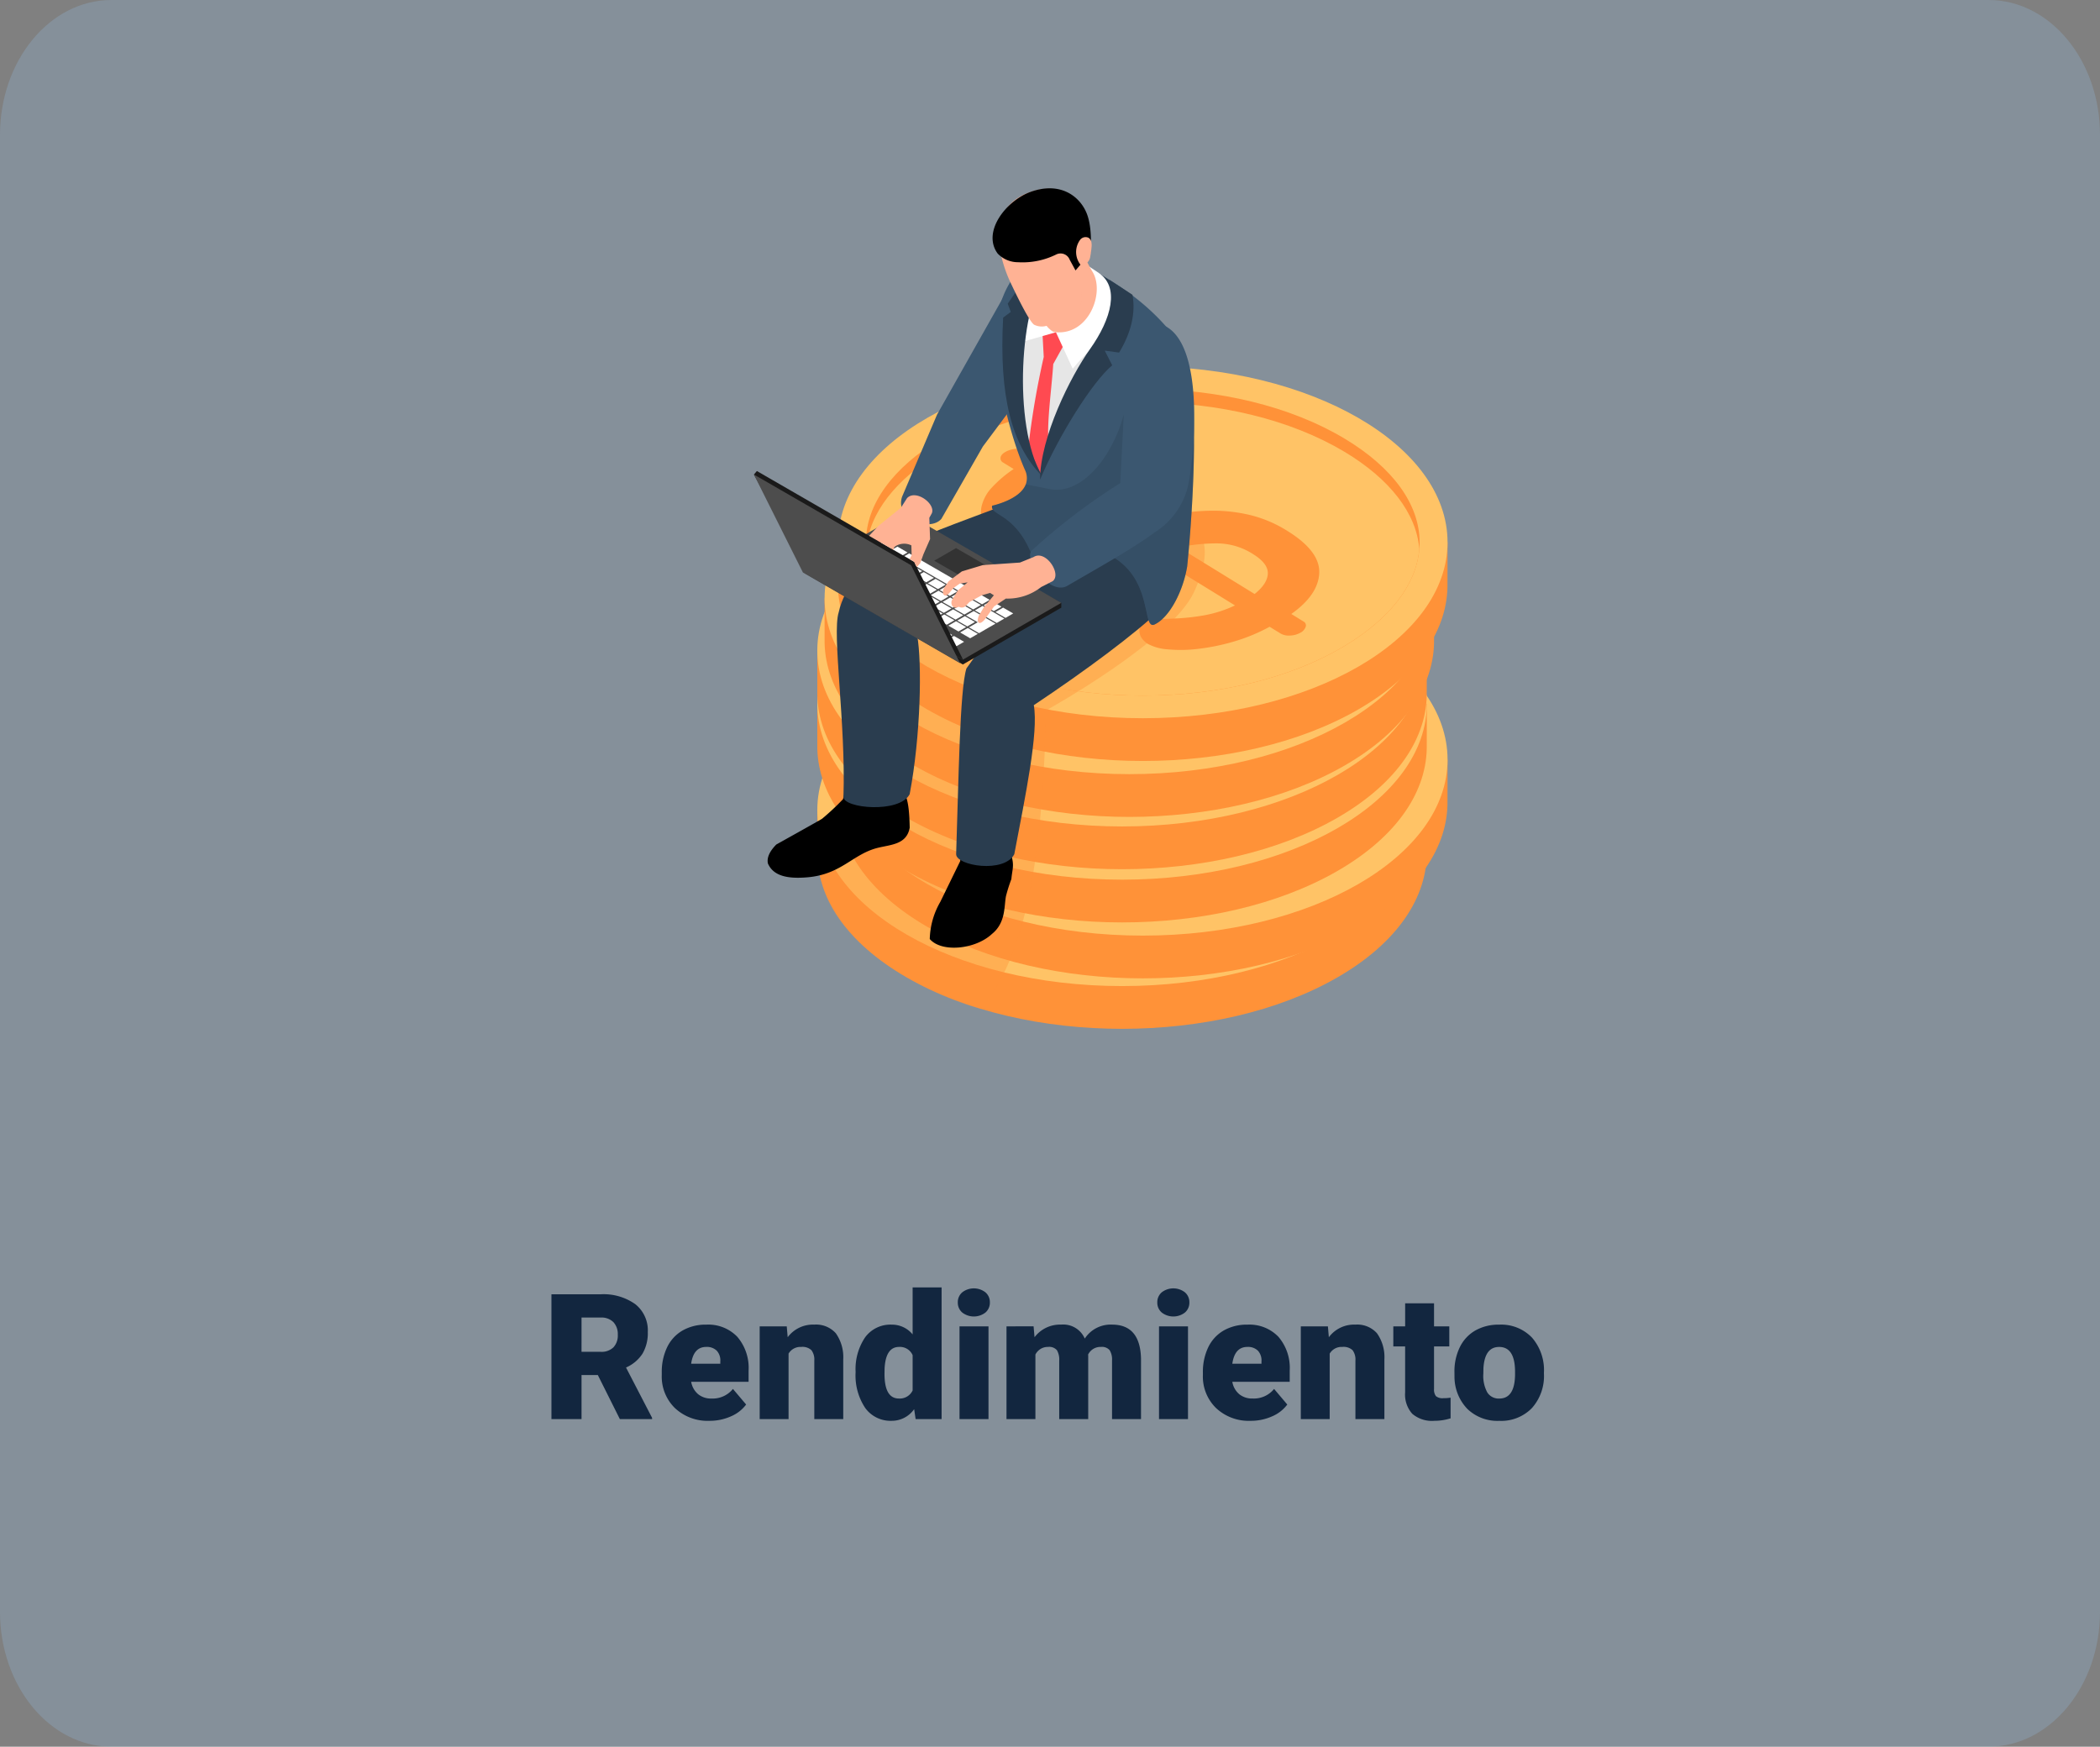 <svg xmlns="http://www.w3.org/2000/svg" xmlns:xlink="http://www.w3.org/1999/xlink" width="382.741" height="318.386" viewBox="0 0 382.741 318.386"><rect x="0" y="0" width="382.741" height="318.386" fill="#808080" stroke="none"/><defs><clipPath id="a"><path d="M626.874,9038.945l14.477,8.358,2.188,4.393,5.139-14.845-1.037-1.667-11.8-8.989Z" transform="translate(-626.874 -9026.195)" fill="none"/></clipPath></defs><g transform="translate(-609.488 -3017.998)"><path d="M498.612,8946.811H840.761c11.21,0,20.3,11.017,20.3,24.6v269.181c0,13.588-9.087,24.6-20.3,24.6H498.612c-11.21,0-20.3-11.015-20.3-24.6V8971.413C478.316,8957.827,487.4,8946.811,498.612,8946.811Z" transform="translate(131.172 -5928.813)" fill="#97c2e8" opacity="0.25" style="isolation:isolate"/><g transform="translate(746.889 3052.325)"><g transform="translate(11.557 81.274)"><path d="M734.877,9091.021H623.787v7.446c-.142,8.323,5.268,16.675,16.268,23.025,21.692,12.524,56.862,12.524,78.554,0,11-6.351,16.41-14.7,16.254-23.025C734.877,9098.468,734.877,9091.021,734.877,9091.021Z" transform="translate(-623.784 -9058.952)" fill="#ff9238"/><ellipse cx="55.545" cy="32.069" rx="55.545" ry="32.069" transform="translate(0.002)" fill="#ffc366"/><path d="M729.665,9091.671c0,.408-.021.816-.051,1.213-.529,6.486-5.335,12.728-13.664,17.717-9.735,5.825-22.779,9.022-36.739,9.022s-27-3.2-36.727-9.022c-8.329-4.989-13.145-11.23-13.674-17.717-.031-.4-.051-.8-.051-1.213,0-6.9,4.877-13.623,13.726-18.918,9.725-5.823,22.768-9.021,36.727-9.021s27,3.2,36.739,9.021C724.8,9078.048,729.665,9084.769,729.665,9091.671Z" transform="translate(-623.665 -9059.606)" fill="#ff9238"/><path d="M729.612,9092.828c-.529,6.486-5.335,12.727-13.664,17.717-9.735,5.824-22.779,9.021-36.739,9.021s-27-3.2-36.727-9.021c-8.329-4.99-13.145-11.23-13.674-17.717.529-6.486,5.345-12.729,13.674-17.719,9.725-5.812,22.768-9.021,36.727-9.021s27,3.209,36.739,9.021C724.277,9080.1,729.083,9086.342,729.612,9092.828Z" transform="translate(-623.664 -9059.55)" fill="#ffc366"/><g transform="translate(26.038 12.439)"><path d="M701.839,9106.884a33.131,33.131,0,0,1-6.687,2.744,39.023,39.023,0,0,1-6.474,1.3,25.513,25.513,0,0,1-5.458.068,8.842,8.842,0,0,1-3.573-.989,3.692,3.692,0,0,1-1-.9,2.565,2.565,0,0,1-.515-1.125,1.964,1.964,0,0,1,.129-1.132,1.833,1.833,0,0,1,.86-.883,5.426,5.426,0,0,1,2.43-.482q1.591-.028,3.764-.145a39.386,39.386,0,0,0,4.769-.573,22.323,22.323,0,0,0,5.445-1.772l-15.366-9.471q-3.158.8-6.446,1.52a37.992,37.992,0,0,1-6.612.853,28.2,28.2,0,0,1-6.6-.515,19.337,19.337,0,0,1-6.417-2.583,10.985,10.985,0,0,1-4.112-3.866,5.75,5.75,0,0,1-.659-3.88,7.558,7.558,0,0,1,2-3.655,22.23,22.23,0,0,1,3.873-3.266l-1.9-1.17a.88.88,0,0,1-.487-.947q.1-.582,1.008-1.073a4.586,4.586,0,0,1,1.893-.489,2.943,2.943,0,0,1,1.72.292l1.783,1.1a37.509,37.509,0,0,1,4.063-1.856,39.136,39.136,0,0,1,4.588-1.494,19.515,19.515,0,0,1,4.271-.637,5.707,5.707,0,0,1,3.185.669,5,5,0,0,1,.941.782,3.061,3.061,0,0,1,.689,1.07,1.648,1.648,0,0,1,.008,1.136,1.912,1.912,0,0,1-.968.979,5.459,5.459,0,0,1-1.654.516q-1.025.177-2.392.424t-3.086.724a24.09,24.09,0,0,0-3.664,1.376l13.274,8.181q3.087-.762,6.37-1.364a37.94,37.94,0,0,1,6.665-.617,29.019,29.019,0,0,1,6.79.791,22.956,22.956,0,0,1,6.74,2.862q6.016,3.708,5.858,7.689t-5.091,7.483l2.223,1.37a.792.792,0,0,1,.383,1,1.882,1.882,0,0,1-.973,1.056,4.13,4.13,0,0,1-1.928.508,2.944,2.944,0,0,1-1.615-.349Zm-41.427-18.263a9.373,9.373,0,0,0,2.91,1.188,12.74,12.74,0,0,0,3.164.294,23.151,23.151,0,0,0,3.4-.364q1.775-.319,3.63-.792l-11.9-7.334a7.555,7.555,0,0,0-3.182,3.611Q657.861,9087.049,660.411,9088.621Zm38.354,4.98a12.308,12.308,0,0,0-6.455-1.919,33.467,33.467,0,0,0-7.01.728l13.8,8.5q2.338-1.871,2.409-3.726T698.766,9093.6Z" transform="translate(-649.212 -9071.852)" fill="#ff9238"/></g></g><g transform="translate(15.334 72.076)"><path d="M738.567,9082.039H627.476v7.445c-.142,8.324,5.268,16.675,16.269,23.026,21.691,12.524,56.861,12.524,78.553,0,11-6.352,16.41-14.7,16.254-23.026C738.567,9089.484,738.567,9082.039,738.567,9082.039Z" transform="translate(-627.473 -9049.971)" fill="#ff9238"/><ellipse cx="55.545" cy="32.069" rx="55.545" ry="32.069" transform="translate(0.003)" fill="#ffc366"/><path d="M733.354,9082.689c0,.406-.021.814-.051,1.212-.529,6.485-5.335,12.728-13.664,17.718-9.735,5.823-22.779,9.021-36.739,9.021s-27-3.2-36.727-9.021c-8.329-4.99-13.145-11.232-13.674-17.718-.031-.4-.051-.806-.051-1.212,0-6.9,4.877-13.623,13.725-18.919,9.725-5.824,22.768-9.021,36.727-9.021s27,3.2,36.739,9.021C728.487,9069.066,733.354,9075.785,733.354,9082.689Z" transform="translate(-627.354 -9050.624)" fill="#ff9238"/><path d="M733.3,9083.845c-.529,6.485-5.335,12.728-13.664,17.718-9.735,5.823-22.779,9.021-36.739,9.021s-27-3.2-36.727-9.021c-8.329-4.99-13.145-11.232-13.674-17.718.529-6.487,5.345-12.729,13.674-17.717,9.725-5.814,22.768-9.022,36.727-9.022s27,3.208,36.739,9.022C727.966,9071.116,732.772,9077.357,733.3,9083.845Z" transform="translate(-627.353 -9050.567)" fill="#ffc366"/><g transform="translate(26.038 12.438)"><path d="M705.528,9097.9a33,33,0,0,1-6.687,2.744,39.028,39.028,0,0,1-6.474,1.3,25.576,25.576,0,0,1-5.458.068,8.809,8.809,0,0,1-3.573-.99,3.691,3.691,0,0,1-1-.9,2.555,2.555,0,0,1-.514-1.123,1.96,1.96,0,0,1,.128-1.134,1.847,1.847,0,0,1,.861-.883,5.422,5.422,0,0,1,2.429-.481q1.591-.028,3.764-.145a39.206,39.206,0,0,0,4.769-.574,22.382,22.382,0,0,0,5.446-1.771l-15.366-9.47q-3.159.8-6.446,1.518a37.922,37.922,0,0,1-6.613.854,28.147,28.147,0,0,1-6.6-.516,19.355,19.355,0,0,1-6.417-2.582,11,11,0,0,1-4.112-3.866,5.752,5.752,0,0,1-.659-3.88,7.553,7.553,0,0,1,2-3.654,22.189,22.189,0,0,1,3.873-3.267l-1.9-1.169a.882.882,0,0,1-.487-.948q.1-.583,1.008-1.074a4.585,4.585,0,0,1,1.893-.488,2.936,2.936,0,0,1,1.72.292l1.783,1.1a37.7,37.7,0,0,1,4.063-1.856,39.14,39.14,0,0,1,4.589-1.494,19.588,19.588,0,0,1,4.271-.638,5.7,5.7,0,0,1,3.185.67,4.965,4.965,0,0,1,.941.782,3.063,3.063,0,0,1,.689,1.069,1.646,1.646,0,0,1,.008,1.138,1.913,1.913,0,0,1-.968.978,5.457,5.457,0,0,1-1.654.517q-1.024.174-2.392.424t-3.086.723a24.191,24.191,0,0,0-3.664,1.376l13.274,8.181q3.087-.762,6.37-1.363a37.674,37.674,0,0,1,6.665-.618,28.91,28.91,0,0,1,6.79.792,22.939,22.939,0,0,1,6.74,2.861q6.016,3.709,5.859,7.689t-5.092,7.482l2.223,1.37a.793.793,0,0,1,.383,1,1.892,1.892,0,0,1-.973,1.057,4.176,4.176,0,0,1-1.927.508,2.965,2.965,0,0,1-1.616-.351ZM664.1,9079.639a9.421,9.421,0,0,0,2.91,1.188,12.929,12.929,0,0,0,3.164.294,23.293,23.293,0,0,0,3.4-.366q1.776-.318,3.631-.791l-11.9-7.334a7.565,7.565,0,0,0-3.182,3.611Q661.551,9078.068,664.1,9079.639Zm38.354,4.981A12.272,12.272,0,0,0,696,9082.7a33.335,33.335,0,0,0-7.01.727l13.8,8.5q2.338-1.869,2.409-3.724T702.455,9084.62Z" transform="translate(-652.901 -9062.868)" fill="#ff9238"/></g></g><g transform="translate(11.557 61.878)"><path d="M734.877,9072.08H623.787v7.446c-.142,8.323,5.268,16.675,16.268,23.025,21.692,12.524,56.862,12.524,78.554,0,11-6.351,16.41-14.7,16.254-23.025C734.877,9079.526,734.877,9072.08,734.877,9072.08Z" transform="translate(-623.784 -9040.011)" fill="#ff9238"/><ellipse cx="55.546" cy="32.069" rx="55.546" ry="32.069" transform="translate(0.002)" fill="#ffc366"/><path d="M729.665,9072.731c0,.407-.021.815-.051,1.211-.529,6.487-5.335,12.729-13.664,17.719-9.735,5.823-22.779,9.021-36.739,9.021s-27-3.2-36.727-9.021c-8.329-4.99-13.145-11.231-13.674-17.719-.031-.4-.051-.8-.051-1.211,0-6.9,4.877-13.624,13.726-18.919,9.725-5.823,22.768-9.021,36.727-9.021s27,3.2,36.739,9.021C724.8,9059.107,729.665,9065.827,729.665,9072.731Z" transform="translate(-623.665 -9040.666)" fill="#ff9238"/><path d="M729.612,9073.886c-.529,6.487-5.335,12.729-13.664,17.719-9.735,5.823-22.779,9.021-36.739,9.021s-27-3.2-36.727-9.021c-8.329-4.99-13.145-11.231-13.674-17.719.529-6.485,5.345-12.727,13.674-17.717,9.725-5.813,22.768-9.021,36.727-9.021s27,3.207,36.739,9.021C724.277,9061.159,729.083,9067.4,729.612,9073.886Z" transform="translate(-623.664 -9040.609)" fill="#ffc366"/><g transform="translate(26.038 12.438)"><path d="M701.839,9087.942a33.07,33.07,0,0,1-6.687,2.743,38.93,38.93,0,0,1-6.474,1.3,25.444,25.444,0,0,1-5.458.067,8.778,8.778,0,0,1-3.573-.99,3.7,3.7,0,0,1-1-.9,2.565,2.565,0,0,1-.515-1.125,1.967,1.967,0,0,1,.129-1.133,1.841,1.841,0,0,1,.86-.883,5.441,5.441,0,0,1,2.43-.481q1.591-.026,3.764-.144a39.22,39.22,0,0,0,4.769-.575,22.323,22.323,0,0,0,5.445-1.772l-15.366-9.47q-3.158.8-6.446,1.52a37.8,37.8,0,0,1-6.612.852,28.094,28.094,0,0,1-6.6-.515,19.353,19.353,0,0,1-6.417-2.581,11.01,11.01,0,0,1-4.112-3.867,5.754,5.754,0,0,1-.659-3.881,7.548,7.548,0,0,1,2-3.653,22.2,22.2,0,0,1,3.873-3.268l-1.9-1.168a.882.882,0,0,1-.487-.948q.1-.582,1.008-1.074a4.616,4.616,0,0,1,1.893-.488,2.943,2.943,0,0,1,1.72.293l1.783,1.1a37.7,37.7,0,0,1,4.063-1.856,39.127,39.127,0,0,1,4.588-1.493,19.528,19.528,0,0,1,4.271-.64,5.714,5.714,0,0,1,3.185.671,4.961,4.961,0,0,1,.941.782,3.052,3.052,0,0,1,.689,1.07,1.648,1.648,0,0,1,.008,1.136,1.917,1.917,0,0,1-.968.979,5.487,5.487,0,0,1-1.654.516q-1.025.174-2.392.423t-3.086.724a24.09,24.09,0,0,0-3.664,1.376l13.274,8.182q3.087-.765,6.37-1.365a37.755,37.755,0,0,1,6.665-.617,28.865,28.865,0,0,1,6.79.792,22.93,22.93,0,0,1,6.74,2.862q6.016,3.708,5.858,7.688t-5.091,7.482l2.223,1.37a.792.792,0,0,1,.383,1,1.893,1.893,0,0,1-.973,1.057,4.165,4.165,0,0,1-1.928.508,2.961,2.961,0,0,1-1.615-.35Zm-41.427-18.263a9.447,9.447,0,0,0,2.91,1.188,12.833,12.833,0,0,0,3.164.293,23.157,23.157,0,0,0,3.4-.365q1.775-.318,3.63-.791l-11.9-7.334a7.559,7.559,0,0,0-3.182,3.611Q657.861,9068.109,660.411,9069.68Zm38.354,4.98a12.289,12.289,0,0,0-6.455-1.918,33.334,33.334,0,0,0-7.01.727l13.8,8.5q2.338-1.871,2.409-3.725T698.766,9074.66Z" transform="translate(-649.212 -9052.908)" fill="#ff9238"/></g></g><g transform="translate(11.557 52.18)"><path d="M734.877,9062.61H623.787v7.445c-.142,8.323,5.268,16.676,16.268,23.026,21.692,12.523,56.862,12.523,78.554,0,11-6.351,16.41-14.7,16.254-23.026C734.877,9070.056,734.877,9062.61,734.877,9062.61Z" transform="translate(-623.784 -9030.541)" fill="#ff9238"/><ellipse cx="55.546" cy="32.069" rx="55.546" ry="32.069" transform="translate(0.002)" fill="#ffc366"/><path d="M729.665,9063.26c0,.407-.021.815-.051,1.212-.529,6.486-5.335,12.728-13.664,17.717-9.735,5.825-22.779,9.022-36.739,9.022s-27-3.2-36.727-9.022c-8.329-4.989-13.145-11.23-13.674-17.717-.031-.4-.051-.8-.051-1.212,0-6.9,4.877-13.623,13.726-18.918,9.725-5.824,22.768-9.021,36.727-9.021s27,3.2,36.739,9.021C724.8,9049.637,729.665,9056.357,729.665,9063.26Z" transform="translate(-623.665 -9031.194)" fill="#ff9238"/><path d="M729.612,9064.415c-.529,6.486-5.335,12.728-13.664,17.717-9.735,5.825-22.779,9.022-36.739,9.022s-27-3.2-36.727-9.022c-8.329-4.989-13.145-11.23-13.674-17.717.529-6.485,5.345-12.728,13.674-17.716,9.725-5.815,22.768-9.023,36.727-9.023s27,3.208,36.739,9.023C724.277,9051.688,729.083,9057.93,729.612,9064.415Z" transform="translate(-623.664 -9031.138)" fill="#ffc366"/><g transform="translate(26.038 12.439)"><path d="M701.839,9078.472a33.131,33.131,0,0,1-6.687,2.744,39.023,39.023,0,0,1-6.474,1.3,25.454,25.454,0,0,1-5.458.069,8.84,8.84,0,0,1-3.573-.99,3.692,3.692,0,0,1-1-.9,2.555,2.555,0,0,1-.515-1.125,1.964,1.964,0,0,1,.129-1.132,1.833,1.833,0,0,1,.86-.883,5.44,5.44,0,0,1,2.43-.482q1.591-.028,3.764-.143a39.612,39.612,0,0,0,4.769-.575,22.239,22.239,0,0,0,5.445-1.772l-15.366-9.469q-3.158.8-6.446,1.518a37.992,37.992,0,0,1-6.612.853,28.146,28.146,0,0,1-6.6-.515,19.355,19.355,0,0,1-6.417-2.582,10.994,10.994,0,0,1-4.112-3.867,5.749,5.749,0,0,1-.659-3.88,7.56,7.56,0,0,1,2-3.654,22.319,22.319,0,0,1,3.873-3.267l-1.9-1.169a.88.88,0,0,1-.487-.946q.1-.584,1.008-1.075a4.571,4.571,0,0,1,1.893-.488,2.936,2.936,0,0,1,1.72.291l1.783,1.1a37.144,37.144,0,0,1,4.063-1.855,38.6,38.6,0,0,1,4.588-1.5,19.578,19.578,0,0,1,4.271-.638,5.707,5.707,0,0,1,3.185.669,5.006,5.006,0,0,1,.941.783,3.052,3.052,0,0,1,.689,1.07,1.645,1.645,0,0,1,.008,1.135,1.909,1.909,0,0,1-.968.979,5.4,5.4,0,0,1-1.654.516q-1.025.177-2.392.424t-3.086.724a24,24,0,0,0-3.664,1.377l13.274,8.18q3.087-.762,6.37-1.364a37.847,37.847,0,0,1,6.665-.616,28.915,28.915,0,0,1,6.79.791,22.953,22.953,0,0,1,6.74,2.861q6.016,3.708,5.858,7.69t-5.091,7.482l2.223,1.37a.793.793,0,0,1,.383,1,1.883,1.883,0,0,1-.973,1.055,4.143,4.143,0,0,1-1.928.509,2.953,2.953,0,0,1-1.615-.35Zm-41.427-18.262a9.4,9.4,0,0,0,2.91,1.187,12.74,12.74,0,0,0,3.164.294,23.019,23.019,0,0,0,3.4-.364q1.775-.318,3.63-.792l-11.9-7.334a7.555,7.555,0,0,0-3.182,3.611Q657.861,9058.64,660.411,9060.21Zm38.354,4.979a12.308,12.308,0,0,0-6.455-1.919,33.532,33.532,0,0,0-7.01.728l13.8,8.5q2.338-1.871,2.409-3.726T698.766,9065.189Z" transform="translate(-649.212 -9043.439)" fill="#ff9238"/></g></g><g transform="translate(12.885 42.646)"><path d="M736.174,9053.3H625.084v7.445c-.142,8.324,5.268,16.676,16.268,23.026,21.692,12.523,56.862,12.523,78.554,0,11-6.351,16.41-14.7,16.254-23.026C736.174,9060.745,736.174,9053.3,736.174,9053.3Z" transform="translate(-625.081 -9021.23)" fill="#ff9238"/><ellipse cx="55.545" cy="32.069" rx="55.545" ry="32.069" transform="translate(0.002)" fill="#ffc366"/><path d="M730.962,9053.95c0,.408-.021.813-.051,1.211-.529,6.486-5.336,12.729-13.665,17.718-9.734,5.823-22.778,9.021-36.738,9.021s-27-3.2-36.727-9.021c-8.329-4.989-13.145-11.231-13.674-17.718-.031-.4-.051-.8-.051-1.211,0-6.9,4.877-13.624,13.725-18.919,9.724-5.825,22.767-9.021,36.727-9.021s27,3.2,36.738,9.021C726.095,9040.326,730.962,9047.046,730.962,9053.95Z" transform="translate(-624.962 -9021.885)" fill="#ff9238"/><path d="M730.909,9055.1c-.529,6.486-5.336,12.729-13.665,17.718-9.734,5.823-22.778,9.021-36.738,9.021s-27-3.2-36.727-9.021c-8.329-4.989-13.145-11.231-13.674-17.718.529-6.486,5.345-12.729,13.674-17.717,9.724-5.814,22.767-9.021,36.727-9.021s27,3.207,36.738,9.021C725.573,9042.376,730.38,9048.618,730.909,9055.1Z" transform="translate(-624.961 -9021.827)" fill="#ffc366"/><g transform="translate(26.038 12.438)"><path d="M703.135,9069.161a33.127,33.127,0,0,1-6.686,2.745,38.817,38.817,0,0,1-6.474,1.3,25.391,25.391,0,0,1-5.458.069,8.792,8.792,0,0,1-3.573-.991,3.67,3.67,0,0,1-1-.9,2.564,2.564,0,0,1-.515-1.125,1.971,1.971,0,0,1,.129-1.134,1.843,1.843,0,0,1,.86-.882,5.438,5.438,0,0,1,2.43-.481q1.591-.028,3.764-.145a39.58,39.58,0,0,0,4.769-.573,22.341,22.341,0,0,0,5.445-1.773l-15.366-9.47q-3.158.8-6.446,1.52a37.819,37.819,0,0,1-6.612.853,28.1,28.1,0,0,1-6.6-.516,19.337,19.337,0,0,1-6.417-2.583,10.993,10.993,0,0,1-4.112-3.866,5.748,5.748,0,0,1-.659-3.879,7.551,7.551,0,0,1,2-3.654,22.2,22.2,0,0,1,3.873-3.268l-1.9-1.168a.882.882,0,0,1-.487-.947c.067-.388.4-.748,1.008-1.075a4.581,4.581,0,0,1,1.893-.489,2.939,2.939,0,0,1,1.719.293l1.783,1.1a37.522,37.522,0,0,1,4.064-1.857,39.143,39.143,0,0,1,4.588-1.494,19.584,19.584,0,0,1,4.27-.639,5.724,5.724,0,0,1,3.186.671,4.954,4.954,0,0,1,.941.781,3.055,3.055,0,0,1,.689,1.071,1.648,1.648,0,0,1,.008,1.136,1.909,1.909,0,0,1-.969.978,5.412,5.412,0,0,1-1.653.518q-1.025.174-2.393.423t-3.085.723a24.2,24.2,0,0,0-3.664,1.377l13.274,8.181q3.087-.763,6.369-1.364a37.868,37.868,0,0,1,6.666-.617,28.872,28.872,0,0,1,6.79.792,22.955,22.955,0,0,1,6.74,2.862q6.016,3.708,5.858,7.688t-5.091,7.482l2.223,1.37a.791.791,0,0,1,.383,1,1.886,1.886,0,0,1-.973,1.057,4.13,4.13,0,0,1-1.928.508,2.98,2.98,0,0,1-1.615-.348ZM661.708,9050.9a9.383,9.383,0,0,0,2.909,1.188,12.75,12.75,0,0,0,3.164.294,23.014,23.014,0,0,0,3.4-.366q1.777-.316,3.631-.79l-11.9-7.335a7.552,7.552,0,0,0-3.182,3.613Q659.158,9049.328,661.708,9050.9Zm38.354,4.981a12.281,12.281,0,0,0-6.455-1.919,33.337,33.337,0,0,0-7.01.728l13.8,8.5q2.338-1.869,2.409-3.724T700.063,9055.88Z" transform="translate(-650.509 -9034.128)" fill="#ff9238"/></g></g><g transform="translate(15.332 32.45)"><path d="M738.565,9043.34H627.474v7.447c-.141,8.324,5.269,16.676,16.269,23.025,21.692,12.524,56.861,12.524,78.553,0,11-6.35,16.41-14.7,16.255-23.025C738.565,9050.787,738.565,9043.34,738.565,9043.34Z" transform="translate(-627.471 -9011.271)" fill="#ff9238"/><ellipse cx="55.545" cy="32.069" rx="55.545" ry="32.069" transform="translate(0.003)" fill="#ffc366"/><path d="M733.352,9043.991c0,.407-.02.814-.051,1.212-.529,6.486-5.335,12.729-13.664,17.717-9.734,5.824-22.778,9.021-36.738,9.021s-27-3.2-36.727-9.021c-8.329-4.988-13.146-11.23-13.675-17.717-.031-.4-.051-.8-.051-1.212,0-6.9,4.877-13.624,13.727-18.919,9.724-5.824,22.767-9.021,36.727-9.021s27,3.2,36.738,9.021C728.485,9030.367,733.352,9037.088,733.352,9043.991Z" transform="translate(-627.352 -9011.926)" fill="#ff9238"/><path d="M733.3,9045.147c-.529,6.486-5.335,12.729-13.664,17.717-9.734,5.824-22.778,9.021-36.738,9.021s-27-3.2-36.727-9.021c-8.329-4.988-13.146-11.23-13.675-17.717.529-6.486,5.346-12.729,13.675-17.718,9.724-5.813,22.767-9.021,36.727-9.021s27,3.207,36.738,9.021C727.964,9032.419,732.77,9038.661,733.3,9045.147Z" transform="translate(-627.351 -9011.87)" fill="#ffc366"/><g transform="translate(26.037 12.438)"><path d="M705.526,9059.2a33.006,33.006,0,0,1-6.686,2.743,38.826,38.826,0,0,1-6.475,1.3,25.448,25.448,0,0,1-5.458.068,8.85,8.85,0,0,1-3.573-.99,3.64,3.64,0,0,1-1-.9,2.56,2.56,0,0,1-.515-1.124,1.95,1.95,0,0,1,.129-1.133,1.83,1.83,0,0,1,.86-.882,5.421,5.421,0,0,1,2.429-.482q1.593-.028,3.764-.144a39.771,39.771,0,0,0,4.769-.574,22.306,22.306,0,0,0,5.446-1.773l-15.366-9.47q-3.158.8-6.446,1.521a38.11,38.11,0,0,1-6.612.852,28.155,28.155,0,0,1-6.6-.515,19.353,19.353,0,0,1-6.416-2.583,11,11,0,0,1-4.113-3.867,5.746,5.746,0,0,1-.659-3.879,7.56,7.56,0,0,1,2-3.654,22.278,22.278,0,0,1,3.873-3.268l-1.9-1.168a.881.881,0,0,1-.487-.947c.068-.389.4-.748,1.009-1.074a4.562,4.562,0,0,1,1.893-.489,2.924,2.924,0,0,1,1.719.293l1.783,1.1a37.074,37.074,0,0,1,4.064-1.856,38.768,38.768,0,0,1,4.587-1.5,19.533,19.533,0,0,1,4.271-.639,5.706,5.706,0,0,1,3.185.671,4.891,4.891,0,0,1,.941.781,3.064,3.064,0,0,1,.689,1.071,1.642,1.642,0,0,1,.008,1.136,1.911,1.911,0,0,1-.968.979,5.45,5.45,0,0,1-1.654.516q-1.025.177-2.392.424t-3.085.724a24.054,24.054,0,0,0-3.664,1.376l13.274,8.181q3.087-.762,6.369-1.364a37.867,37.867,0,0,1,6.666-.618,28.873,28.873,0,0,1,6.79.793,22.948,22.948,0,0,1,6.739,2.861q6.016,3.708,5.859,7.688t-5.092,7.484l2.223,1.37a.791.791,0,0,1,.383,1,1.885,1.885,0,0,1-.973,1.056,4.126,4.126,0,0,1-1.927.508,2.96,2.96,0,0,1-1.615-.348ZM664.1,9040.94a9.4,9.4,0,0,0,2.91,1.188,12.792,12.792,0,0,0,3.164.294,23.145,23.145,0,0,0,3.4-.366q1.777-.318,3.631-.791l-11.9-7.333a7.557,7.557,0,0,0-3.182,3.612Q661.549,9039.368,664.1,9040.94Zm38.355,4.98A12.3,12.3,0,0,0,696,9044a33.461,33.461,0,0,0-7.01.728l13.8,8.5q2.339-1.868,2.409-3.724T702.454,9045.921Z" transform="translate(-652.899 -9024.169)" fill="#ff9238"/></g></g><path d="M624.239,9104.178c2.7,13.99,21.285,22.241,29.355,24.349,9.479-11.108,11.309-32.884,11.9-54.413,0,0,22.818-12.622,26.944-21.569,4.84-10.5.806-15.35-13.117-14.867l-42.732,17.512Z" transform="translate(-612.217 -8978.959)" fill="#ff9238" opacity="0.4" style="mix-blend-mode:multiply;isolation:isolate"/><path d="M660.3,9017.952l-6.7,8.988-7.56,13.188c-2.1,2.4-8.464.123-7.185-3.981l6.4-15.036,12.134-21.5,3.685,7.861Z" transform="translate(-611.87 -8979.871)" fill="#3b5770"/><path d="M639.6,9087.785c.958,1.06,1.183,3.683,1.239,6.663-.544,3.063-3.4,3.077-5.789,3.664-4.611,1.135-6.631,4.852-12.851,5.38-3.7.315-6.23-.264-7.209-2.539-.208-1.069.327-2.219,1.541-3.443,0,0,8.142-4.531,8.349-4.7a44.1,44.1,0,0,0,3.81-3.567c.048-.3,1.7-6.989,1.7-6.989l8.3-.72Z" transform="translate(-612.44 -8977.905)"/><path d="M658.312,9098.267c1.075,2.623.545,3.25.364,5.278a29.78,29.78,0,0,0-.982,3.1c-.36,1.85-.02,4.858-2.551,6.895-2.981,2.806-9.157,3.457-11.339.93a14.226,14.226,0,0,1,1.924-6.783l3.62-7.413.334-5.485,8.618-1.8Z" transform="translate(-611.748 -8977.632)"/><path d="M685.694,9055.692c-4.616,4.416-13.561,11.079-23.04,17.394.884,5-1.523,16.448-3.556,27.161-1.836,3.546-10.6,2.109-10.6,0,.456-13.338.646-29.925,1.874-33.851,6.107-8.707,12.111-16.537,17.6-20.068l9.426-5.219,8.3,6.671Z" transform="translate(-611.635 -8978.875)" fill="#2a3d4f"/><path d="M670.115,9050.693c-4.616,4.416-20.628,5.459-28.2,9.835.884,5,.657,18.188-1.376,28.9-1.836,3.545-12.072,2.6-12.072.493.456-13.338-2.1-29.683-.874-33.608,2.181-9.934,14.135-13.445,29.159-19.165l4.446-1,4.465,1.313Z" transform="translate(-612.144 -8978.994)" fill="#2a3d4f"/><path d="M662.424,9047.572c.029.066.052.14.077.213a2.317,2.317,0,0,0,1.83,1.545c3.107.572,8.823-3.295,12.893-1.947,7.023,4.415,5.005,13.214,7.313,12.109,2.733-1.308,5.185-6.09,5.92-10.589,0,0,2.08-19.667.863-32.11a25.365,25.365,0,0,0-1.666-7.687c-5.109-7.478-11.451-11.507-17.427-14.775l-12.768,1.108c-2.69,2.994-3.918,7.535-4.319,12.94,0,0,1.629,13.556,5.744,22.947a3.37,3.37,0,0,1,.153,2.63c-1.068,2.829-6.134,3.893-6.134,3.893C654.456,9039.709,659.434,9039.163,662.424,9047.572Z" transform="translate(-611.482 -8979.997)" fill="#3b5770"/><path d="M667.139,9004.409l9.461-.833-12.683,28.044c-5.139-9.752-6.916-19.286-2.751-30.3Z" transform="translate(-611.387 -8979.83)" fill="#e6e6e6"/><path d="M667.283,9004.672l.581,3.55-1.975,3.561c-.355,5.2-1.244,10.91-.827,14.9l-1.4,5.19-2.314-4.938a153.4,153.4,0,0,1,2.808-16.441l-.237-4.4,2.319-1.754Z" transform="translate(-611.327 -8979.757)" fill="#ff4a51"/><path d="M670.684,8993.108l5.492,3.643c3.251,7.636-2.9,11.419-6.718,16.158l-3.058-6.651-5.994,1.717,1.274-11.377Z" transform="translate(-611.349 -8980.026)" fill="#fff"/><path d="M673.99,8995.3c4.04,2.568,2.5,8.424-1.466,14-3.575,5.03-9.06,16.033-9.092,23.785,3.3-7.876,9.535-17.84,13.157-20.854l-1.364-2.671,2.615.354c2.19-3.593,3.054-7.228,2.436-10.533Z" transform="translate(-611.277 -8979.974)" fill="#2a3d4f"/><path d="M664.958,8995.084c-5.075,5.8-6.391,28.031-1.051,37.275-5.472-5.554-7.814-14.454-7.041-28.81l1.393-1.038-.56-1.5,4.21-6.083Z" transform="translate(-611.438 -8979.983)" fill="#2a3d4f"/><g transform="translate(43.508)"><path d="M665.109,9005.62c.516.459.679.642,1.244.69,6.008.514,8.891-7.162,6.734-10.908a29.813,29.813,0,0,1-2.2-4.5l-8.515,6.024a4.3,4.3,0,0,0,.227,2.172C663.339,9001.257,663.569,9004.247,665.109,9005.62Z" transform="translate(-654.811 -8980.079)" fill="#ffb294"/><path d="M665.737,9006.041c2.771.63,6.628-1.934,4.754-10.9l-7.457,3.877C663.773,9001.178,663.441,9004.766,665.737,9006.041Z" transform="translate(-654.794 -8979.978)" fill="#ffb294" opacity="0.5" style="mix-blend-mode:multiply;isolation:isolate"/><path d="M670.945,8993.081s.58,4.48-.555,6.959a11.867,11.867,0,0,1-4.784,4.994,3.151,3.151,0,0,1-3.047.175c-1.052-.561-4.54-8.153-4.54-8.153a25,25,0,0,1-1.76-5.743c-.44-2.666-.8-8.815,6.757-10.646a7.422,7.422,0,0,1,8.418,3.667c1.308,2.278,1.059,7.347,1.059,7.347Z" transform="translate(-654.962 -8980.331)" fill="#ffb294"/><path d="M672.8,8992.152,670.1,8995.3l-1.056-1.936a1.782,1.782,0,0,0-2.437-.984,13.827,13.827,0,0,1-6.992,1.424,5.1,5.1,0,0,1-3.719-1.6c-2.886-3.968,1.6-9.665,6.048-11.239,5.4-1.913,8.962.818,10.21,3.974C673.292,8987.81,672.8,8992.152,672.8,8992.152Z" transform="translate(-654.987 -8980.333)"/><path d="M670.6,8989.491a1.261,1.261,0,0,1,1.524-.347,1.213,1.213,0,0,1,.509.776,3.116,3.116,0,0,1,.028.946,15.411,15.411,0,0,1-.223,1.638,1.763,1.763,0,0,1-.581,1.174c-.378.262-.765.745-1.131.47a3.753,3.753,0,0,1-.125-4.657Z" transform="translate(-654.631 -8980.126)" fill="#ffb294"/></g><g transform="translate(0 51.529)"><path d="M621.714,9049.184l28.65,16.542,17.943-10.36v-.881l-28.65-15.66Z" transform="translate(-612.277 -9030.459)" fill="#1a1a1a"/><path d="M621.714,9048.323l28.65,16.541,17.943-10.359-28.65-16.541Z" transform="translate(-612.277 -9030.479)" fill="#4d4d4d"/><g transform="translate(13.67 12.544)"><path d="M625.848,9048.764l1.84,1.062,1.4-.811-1.84-1.062Z" transform="translate(-625.848 -9042.785)" fill="#fff"/><path d="M627.938,9049.97l1.84,1.062,1.4-.81-1.839-1.062Z" transform="translate(-625.798 -9042.755)" fill="#fff"/><path d="M630.028,9051.177l1.839,1.063,1.4-.812-1.84-1.061Z" transform="translate(-625.748 -9042.728)" fill="#fff"/><path d="M632.118,9052.383l1.839,1.062,1.4-.81-1.839-1.062Z" transform="translate(-625.698 -9042.697)" fill="#fff"/><path d="M634.208,9053.59l1.839,1.062,1.4-.81-1.839-1.062Z" transform="translate(-625.648 -9042.668)" fill="#fff"/><path d="M636.3,9054.8l1.84,1.063,1.4-.812-1.839-1.062Z" transform="translate(-625.598 -9042.641)" fill="#fff"/><path d="M638.388,9056l1.839,1.062,1.4-.81-1.84-1.062Z" transform="translate(-625.547 -9042.61)" fill="#fff"/><path d="M640.478,9057.209l1.84,1.063,1.4-.812-1.84-1.062Z" transform="translate(-625.497 -9042.582)" fill="#fff"/><path d="M642.568,9058.416l1.84,1.063,1.4-.811-1.839-1.062Z" transform="translate(-625.447 -9042.554)" fill="#fff"/><path d="M644.657,9059.623l1.839,1.062,1.4-.81-1.84-1.063Z" transform="translate(-625.397 -9042.523)" fill="#fff"/><path d="M646.747,9060.829l1.839,1.063,1.4-.811-1.839-1.062Z" transform="translate(-625.347 -9042.496)" fill="#fff"/><path d="M628.306,9047.345l1.839,1.063,1.4-.811-1.84-1.062Z" transform="translate(-625.789 -9042.819)" fill="#fff"/><path d="M630.4,9048.551l1.84,1.062,1.4-.81-1.839-1.062Z" transform="translate(-625.739 -9042.789)" fill="#fff"/><path d="M632.485,9049.758l1.839,1.063,1.4-.811-1.839-1.062Z" transform="translate(-625.689 -9042.761)" fill="#fff"/><path d="M634.575,9050.965l1.839,1.063,1.4-.812-1.839-1.062Z" transform="translate(-625.639 -9042.732)" fill="#fff"/><path d="M636.665,9052.171l1.84,1.062,1.4-.81-1.839-1.062Z" transform="translate(-625.589 -9042.702)" fill="#fff"/><path d="M638.755,9053.378l1.84,1.063,1.4-.811-1.84-1.062Z" transform="translate(-625.539 -9042.675)" fill="#fff"/><path d="M640.845,9054.584l1.839,1.062,1.4-.81-1.84-1.062Z" transform="translate(-625.489 -9042.645)" fill="#fff"/><path d="M642.935,9055.791l1.839,1.062,1.4-.81-1.84-1.062Z" transform="translate(-625.438 -9042.615)" fill="#fff"/><path d="M645.025,9057l1.84,1.063,1.4-.812-1.839-1.062Z" transform="translate(-625.388 -9042.588)" fill="#fff"/><path d="M647.115,9058.2l1.839,1.062,1.4-.81-1.84-1.062Z" transform="translate(-625.338 -9042.558)" fill="#fff"/><path d="M649.2,9059.41l1.839,1.063,1.4-.811-1.839-1.062Z" transform="translate(-625.288 -9042.529)" fill="#fff"/><path d="M629.877,9046.438l1.84,1.062,1.4-.81-1.84-1.062Z" transform="translate(-625.752 -9042.84)" fill="#fff"/><path d="M631.967,9047.643l1.839,1.063,1.4-.811-1.839-1.062Z" transform="translate(-625.702 -9042.812)" fill="#fff"/><path d="M634.057,9048.851l1.84,1.063,1.4-.811-1.839-1.062Z" transform="translate(-625.651 -9042.783)" fill="#fff"/><path d="M636.147,9050.058l1.839,1.062,1.4-.811-1.84-1.062Z" transform="translate(-625.601 -9042.753)" fill="#fff"/><path d="M638.236,9051.264l1.84,1.063,1.4-.811-1.839-1.062Z" transform="translate(-625.551 -9042.726)" fill="#fff"/><path d="M640.326,9052.471l1.84,1.062,1.4-.81-1.839-1.062Z" transform="translate(-625.501 -9042.696)" fill="#fff"/><path d="M642.416,9053.677l1.84,1.062,1.4-.81-1.84-1.062Z" transform="translate(-625.451 -9042.666)" fill="#fff"/><path d="M644.506,9054.884l1.839,1.063,1.4-.811-1.839-1.062Z" transform="translate(-625.401 -9042.639)" fill="#fff"/><path d="M646.6,9056.09l1.839,1.063,1.4-.811L648,9055.279Z" transform="translate(-625.351 -9042.608)" fill="#fff"/><path d="M648.686,9057.3l1.84,1.062,1.4-.81-1.839-1.062Z" transform="translate(-625.3 -9042.579)" fill="#fff"/><path d="M631.448,9045.53l1.839,1.062,1.4-.81-1.84-1.062Z" transform="translate(-625.714 -9042.861)" fill="#fff"/><path d="M633.538,9046.737l1.84,1.063,1.4-.812-1.84-1.062Z" transform="translate(-625.664 -9042.834)" fill="#fff"/><path d="M635.628,9047.943l1.839,1.062,1.4-.81-1.839-1.062Z" transform="translate(-625.614 -9042.804)" fill="#fff"/><path d="M637.718,9049.149l1.839,1.063,1.4-.812-1.839-1.062Z" transform="translate(-625.564 -9042.775)" fill="#fff"/><path d="M639.808,9050.356l1.839,1.063,1.4-.811-1.84-1.062Z" transform="translate(-625.513 -9042.747)" fill="#fff"/><path d="M641.9,9051.563l1.84,1.062,1.4-.81-1.839-1.062Z" transform="translate(-625.463 -9042.717)" fill="#fff"/><path d="M643.987,9052.77l1.84,1.063,1.4-.811-1.839-1.062Z" transform="translate(-625.413 -9042.689)" fill="#fff"/><path d="M646.078,9053.977l1.839,1.062,1.4-.81-1.84-1.062Z" transform="translate(-625.363 -9042.66)" fill="#fff"/><path d="M648.167,9055.184l1.84,1.062,1.4-.811-1.84-1.062Z" transform="translate(-625.313 -9042.63)" fill="#fff"/><path d="M650.788,9058.555l1.609-.929-2.14-1.236,1.4-.81,2.14,1.234.537.311,1.3.752-1.195.689-.209.121-1.609.93Z" transform="translate(-625.263 -9042.603)" fill="#fff"/><path d="M635.72,9046.183l-.56-.323-2.14-1.236,1.4-.81,2.14,1.234.56.324,1.279.738-1.4.811Z" transform="translate(-625.676 -9042.885)" fill="#fff"/><path d="M637.2,9047.036l1.84,1.062,1.4-.81-1.839-1.062Z" transform="translate(-625.576 -9042.825)" fill="#fff"/><path d="M639.289,9048.243l1.839,1.063,1.4-.811-1.84-1.062Z" transform="translate(-625.526 -9042.798)" fill="#fff"/><path d="M641.379,9049.449l1.839,1.062,1.4-.81-1.839-1.062Z" transform="translate(-625.476 -9042.768)" fill="#fff"/><path d="M643.469,9050.655l1.839,1.063,1.4-.811-1.84-1.062Z" transform="translate(-625.426 -9042.739)" fill="#fff"/><path d="M645.559,9051.862l1.84,1.063,1.4-.811-1.839-1.062Z" transform="translate(-625.376 -9042.711)" fill="#fff"/><path d="M647.649,9053.069l1.839,1.062,1.4-.81-1.84-1.062Z" transform="translate(-625.325 -9042.681)" fill="#fff"/><path d="M649.739,9054.276l1.839,1.063,1.4-.812-1.84-1.062Z" transform="translate(-625.275 -9042.653)" fill="#fff"/><path d="M653.668,9056.544l-.315-.181-1.525-.881,1.4-.81,1.525.88.315.182,2.14,1.236-1.4.81Z" transform="translate(-625.225 -9042.624)" fill="#fff"/><path d="M634.591,9043.716l1.84,1.062,1.4-.81-1.839-1.062Z" transform="translate(-625.639 -9042.906)" fill="#fff"/><path d="M636.681,9044.923l1.839,1.062,1.4-.811-1.84-1.062Z" transform="translate(-625.589 -9042.876)" fill="#fff"/><path d="M638.771,9046.129l1.84,1.063,1.4-.811-1.839-1.062Z" transform="translate(-625.538 -9042.849)" fill="#fff"/><path d="M650.34,9052.809l-.92-.531-.3-.173-1.84-1.062-.3-.174-1.84-1.062-.3-.174L643,9048.571l-2.14-1.235,1.4-.812,2.14,1.236,1.84,1.063.3.174,1.839,1.062.3.173,1.839,1.063.3.174.92.531.92.53-1.4.811Z" transform="translate(-625.488 -9042.818)" fill="#fff"/><path d="M651.31,9053.369l1.839,1.063,1.4-.812-1.84-1.062Z" transform="translate(-625.238 -9042.675)" fill="#fff"/><path d="M653.4,9054.575l1.84,1.062,1.4-.81-1.84-1.062Z" transform="translate(-625.187 -9042.645)" fill="#fff"/><path d="M655.49,9055.782l1.84,1.063,1.4-.811-1.839-1.062Z" transform="translate(-625.137 -9042.617)" fill="#fff"/></g><path d="M644.592,9046.674l7.815,4.512,3.983-2.3-7.815-4.512Z" transform="translate(-611.729 -9030.327)" fill="#333"/><path d="M613.045,9030.656,641.7,9047.2l8.936,17.864-28.65-16.542-9.483-17.226Z" transform="translate(-612.498 -9030.656)" fill="#1a1a1a"/><path d="M612.5,9031.278l28.65,16.541,8.936,17.864-28.65-16.542Z" transform="translate(-612.498 -9030.641)" fill="#4d4d4d"/></g><path d="M662.424,9047.085l1.907,1.758c3.107.572,8.823-3.295,12.893-1.947,7.023,4.415,5.005,13.214,7.313,12.109,2.733-1.308,5.185-6.09,5.92-10.589,0,0,2.08-19.667.863-32.11,0,0-.51-1.652-.51-1.652l-11.022,1.5c-1.2,10.692-8.162,19.809-14.786,18.1l-3.966-.782c-1.068,2.829-6.134,3.893-6.134,3.893C654.456,9039.222,659.434,9038.676,662.424,9047.085Z" transform="translate(-611.482 -8979.511)" fill="#2a3d4f" opacity="0.3" style="mix-blend-mode:multiply;isolation:isolate"/><path d="M690.609,9033.147a13.672,13.672,0,0,1-6.17,9.271c-4.451,3.253-9.828,6.185-16.011,9.8-3.2,1.794-7.984-4.83-6.491-6.422a112.448,112.448,0,0,1,16.157-12.316l.806-15.639c.859-7,.807-14.66,7.555-12.891C693.058,9008.627,691.835,9025.972,690.609,9033.147Z" transform="translate(-611.319 -8979.749)" fill="#3b5770"/><path d="M666.156,9050.368l-2.109,1.079a9.889,9.889,0,0,1-6.432,2.1l-2.15,1.435-1.622,2.287c-1.162,1.415-1.672.509-1.12-.654l.876-1.481,1.834-2.187-.691-.432-1.554.448-2.227,1.226-.585.642a1.079,1.079,0,0,1-1.262.248l-.1-.049-.222.11a.723.723,0,0,1-.947-.285,1.132,1.132,0,0,1,.015-1.158l.993-1.621,1.8-1.485-1.454.23-1.17.838-.769.935c-.836.905-1.355.088-1-.816l.913-1.379,2.423-1.806,3.814-1.147,6.767-.464,2.482-1C664.86,9044.561,667.837,9049.065,666.156,9050.368Z" transform="translate(-611.692 -8978.766)" fill="#ffb294"/><g transform="translate(14.72 46.962)"><g clip-path="url(#a)"><path d="M644.52,9038.282l-.447.8.14,3.873-1.193,2.729-.612,1.688-1.5,1.66c-.772.685-1.494-.237-1.029-1.36l.977-1.746-.052-1.82a2.979,2.979,0,0,0-3.1.288s-.694,2.244-.712,2.348-.467,2.167-.467,2.167c-.262,1.776-1.638,1.643-1.6.193l.362-2.631.219-2.034-1.6,2.522-.809,2.16c-.515,1.234-1.685,1.114-1.495-.033l.565-1.985.7-1.94-1.594,1.844-.486,1.67a1.277,1.277,0,0,1-1,1.014.6.6,0,0,1-.476-.931c-.3-.186-.24-.784-.1-1.111l1.322-2.554,4.259-4.537,4.114-3.318,1.111-1.744C641.612,9033.821,645.3,9036.556,644.52,9038.282Z" transform="translate(-626.821 -9025.985)" fill="#ffb294"/></g></g></g><path d="M13.445,25.969H10.477V34H4.992V11.25h8.953a9.985,9.985,0,0,1,6.328,1.8,6.091,6.091,0,0,1,2.281,5.078,7.4,7.4,0,0,1-.961,3.938,6.822,6.822,0,0,1-3.008,2.531l4.75,9.172V34H17.461Zm-2.969-4.234h3.469a3.118,3.118,0,0,0,2.352-.82,3.166,3.166,0,0,0,.789-2.289,3.2,3.2,0,0,0-.8-2.3,3.089,3.089,0,0,0-2.344-.836H10.477ZM33.8,34.313a8.691,8.691,0,0,1-6.3-2.32A8.013,8.013,0,0,1,25.1,25.953v-.437a10.383,10.383,0,0,1,.961-4.578,7.031,7.031,0,0,1,2.8-3.07,8.467,8.467,0,0,1,4.375-1.086,7.318,7.318,0,0,1,5.625,2.211,8.688,8.688,0,0,1,2.063,6.164V27.2H30.461A3.8,3.8,0,0,0,31.7,29.438a3.673,3.673,0,0,0,2.469.813A4.732,4.732,0,0,0,38.07,28.5l2.406,2.844a6.726,6.726,0,0,1-2.789,2.164A9.425,9.425,0,0,1,33.8,34.313Zm-.594-13.469q-2.312,0-2.75,3.063h5.313V23.5a2.608,2.608,0,0,0-.641-1.961A2.549,2.549,0,0,0,33.211,20.844Zm14.672-3.75.172,1.984a5.733,5.733,0,0,1,4.828-2.3,4.823,4.823,0,0,1,3.945,1.578,7.513,7.513,0,0,1,1.352,4.75V34H52.9V23.328a2.853,2.853,0,0,0-.516-1.883,2.385,2.385,0,0,0-1.875-.6,2.511,2.511,0,0,0-2.3,1.219V34H42.945V17.094ZM60.43,25.422a10.327,10.327,0,0,1,1.734-6.328,5.709,5.709,0,0,1,4.844-2.312,4.855,4.855,0,0,1,3.813,1.781V10H76.1V34H71.367L71.1,32.188a4.986,4.986,0,0,1-4.125,2.125A5.7,5.7,0,0,1,62.2,32,10.655,10.655,0,0,1,60.43,25.422Zm5.266.328q0,4.5,2.625,4.5a2.592,2.592,0,0,0,2.5-1.469V22.344a2.522,2.522,0,0,0-2.469-1.5q-2.437,0-2.641,3.938ZM84.648,34H79.367V17.094h5.281ZM79.055,12.734a2.35,2.35,0,0,1,.813-1.844,3.455,3.455,0,0,1,4.219,0,2.35,2.35,0,0,1,.813,1.844,2.35,2.35,0,0,1-.812,1.844,3.455,3.455,0,0,1-4.219,0A2.35,2.35,0,0,1,79.055,12.734Zm13.813,4.359.172,1.984a5.813,5.813,0,0,1,4.828-2.3,4.279,4.279,0,0,1,4.328,2.547,5.626,5.626,0,0,1,4.969-2.547q5.141,0,5.281,6.219V34h-5.281V23.328a3.223,3.223,0,0,0-.437-1.891,1.862,1.862,0,0,0-1.594-.594,2.5,2.5,0,0,0-2.328,1.391l.016.219V34H97.539V23.359a3.388,3.388,0,0,0-.422-1.922,1.857,1.857,0,0,0-1.609-.594A2.525,2.525,0,0,0,93.2,22.234V34H87.93V17.094ZM121.008,34h-5.281V17.094h5.281Zm-5.594-21.266a2.35,2.35,0,0,1,.813-1.844,3.455,3.455,0,0,1,4.219,0,2.35,2.35,0,0,1,.813,1.844,2.35,2.35,0,0,1-.812,1.844,3.455,3.455,0,0,1-4.219,0A2.35,2.35,0,0,1,115.414,12.734ZM132.43,34.313a8.691,8.691,0,0,1-6.3-2.32,8.013,8.013,0,0,1-2.406-6.039v-.437a10.383,10.383,0,0,1,.961-4.578,7.031,7.031,0,0,1,2.8-3.07,8.467,8.467,0,0,1,4.375-1.086,7.318,7.318,0,0,1,5.625,2.211,8.688,8.688,0,0,1,2.063,6.164V27.2H129.086a3.8,3.8,0,0,0,1.234,2.234,3.673,3.673,0,0,0,2.469.813A4.732,4.732,0,0,0,136.7,28.5l2.406,2.844a6.726,6.726,0,0,1-2.789,2.164A9.425,9.425,0,0,1,132.43,34.313Zm-.594-13.469q-2.313,0-2.75,3.063H134.4V23.5a2.608,2.608,0,0,0-.641-1.961A2.549,2.549,0,0,0,131.836,20.844Zm14.672-3.75.172,1.984a5.733,5.733,0,0,1,4.828-2.3,4.823,4.823,0,0,1,3.945,1.578,7.513,7.513,0,0,1,1.352,4.75V34h-5.281V23.328a2.853,2.853,0,0,0-.516-1.883,2.385,2.385,0,0,0-1.875-.6,2.511,2.511,0,0,0-2.3,1.219V34H141.57V17.094Zm19.344-4.2v4.2h2.781V20.75h-2.781v7.734a1.975,1.975,0,0,0,.344,1.328,1.844,1.844,0,0,0,1.359.375,7.725,7.725,0,0,0,1.313-.094v3.766a9.718,9.718,0,0,1-2.969.453,5.516,5.516,0,0,1-4.016-1.281,5.252,5.252,0,0,1-1.3-3.891V20.75H158.43V17.094h2.156v-4.2Zm3.719,12.5a9.978,9.978,0,0,1,.984-4.508,7.039,7.039,0,0,1,2.828-3.039,8.518,8.518,0,0,1,4.328-1.062,7.774,7.774,0,0,1,5.984,2.352,9.024,9.024,0,0,1,2.188,6.4v.188a8.755,8.755,0,0,1-2.2,6.273,7.794,7.794,0,0,1-5.945,2.32,7.883,7.883,0,0,1-5.8-2.164,8.464,8.464,0,0,1-2.359-5.867Zm5.266.328a6.291,6.291,0,0,0,.734,3.438,2.447,2.447,0,0,0,2.172,1.094q2.813,0,2.875-4.328v-.531q0-4.547-2.906-4.547-2.641,0-2.859,3.922Z" transform="translate(705 3242.669)" fill="#12263f"/></g></svg>
